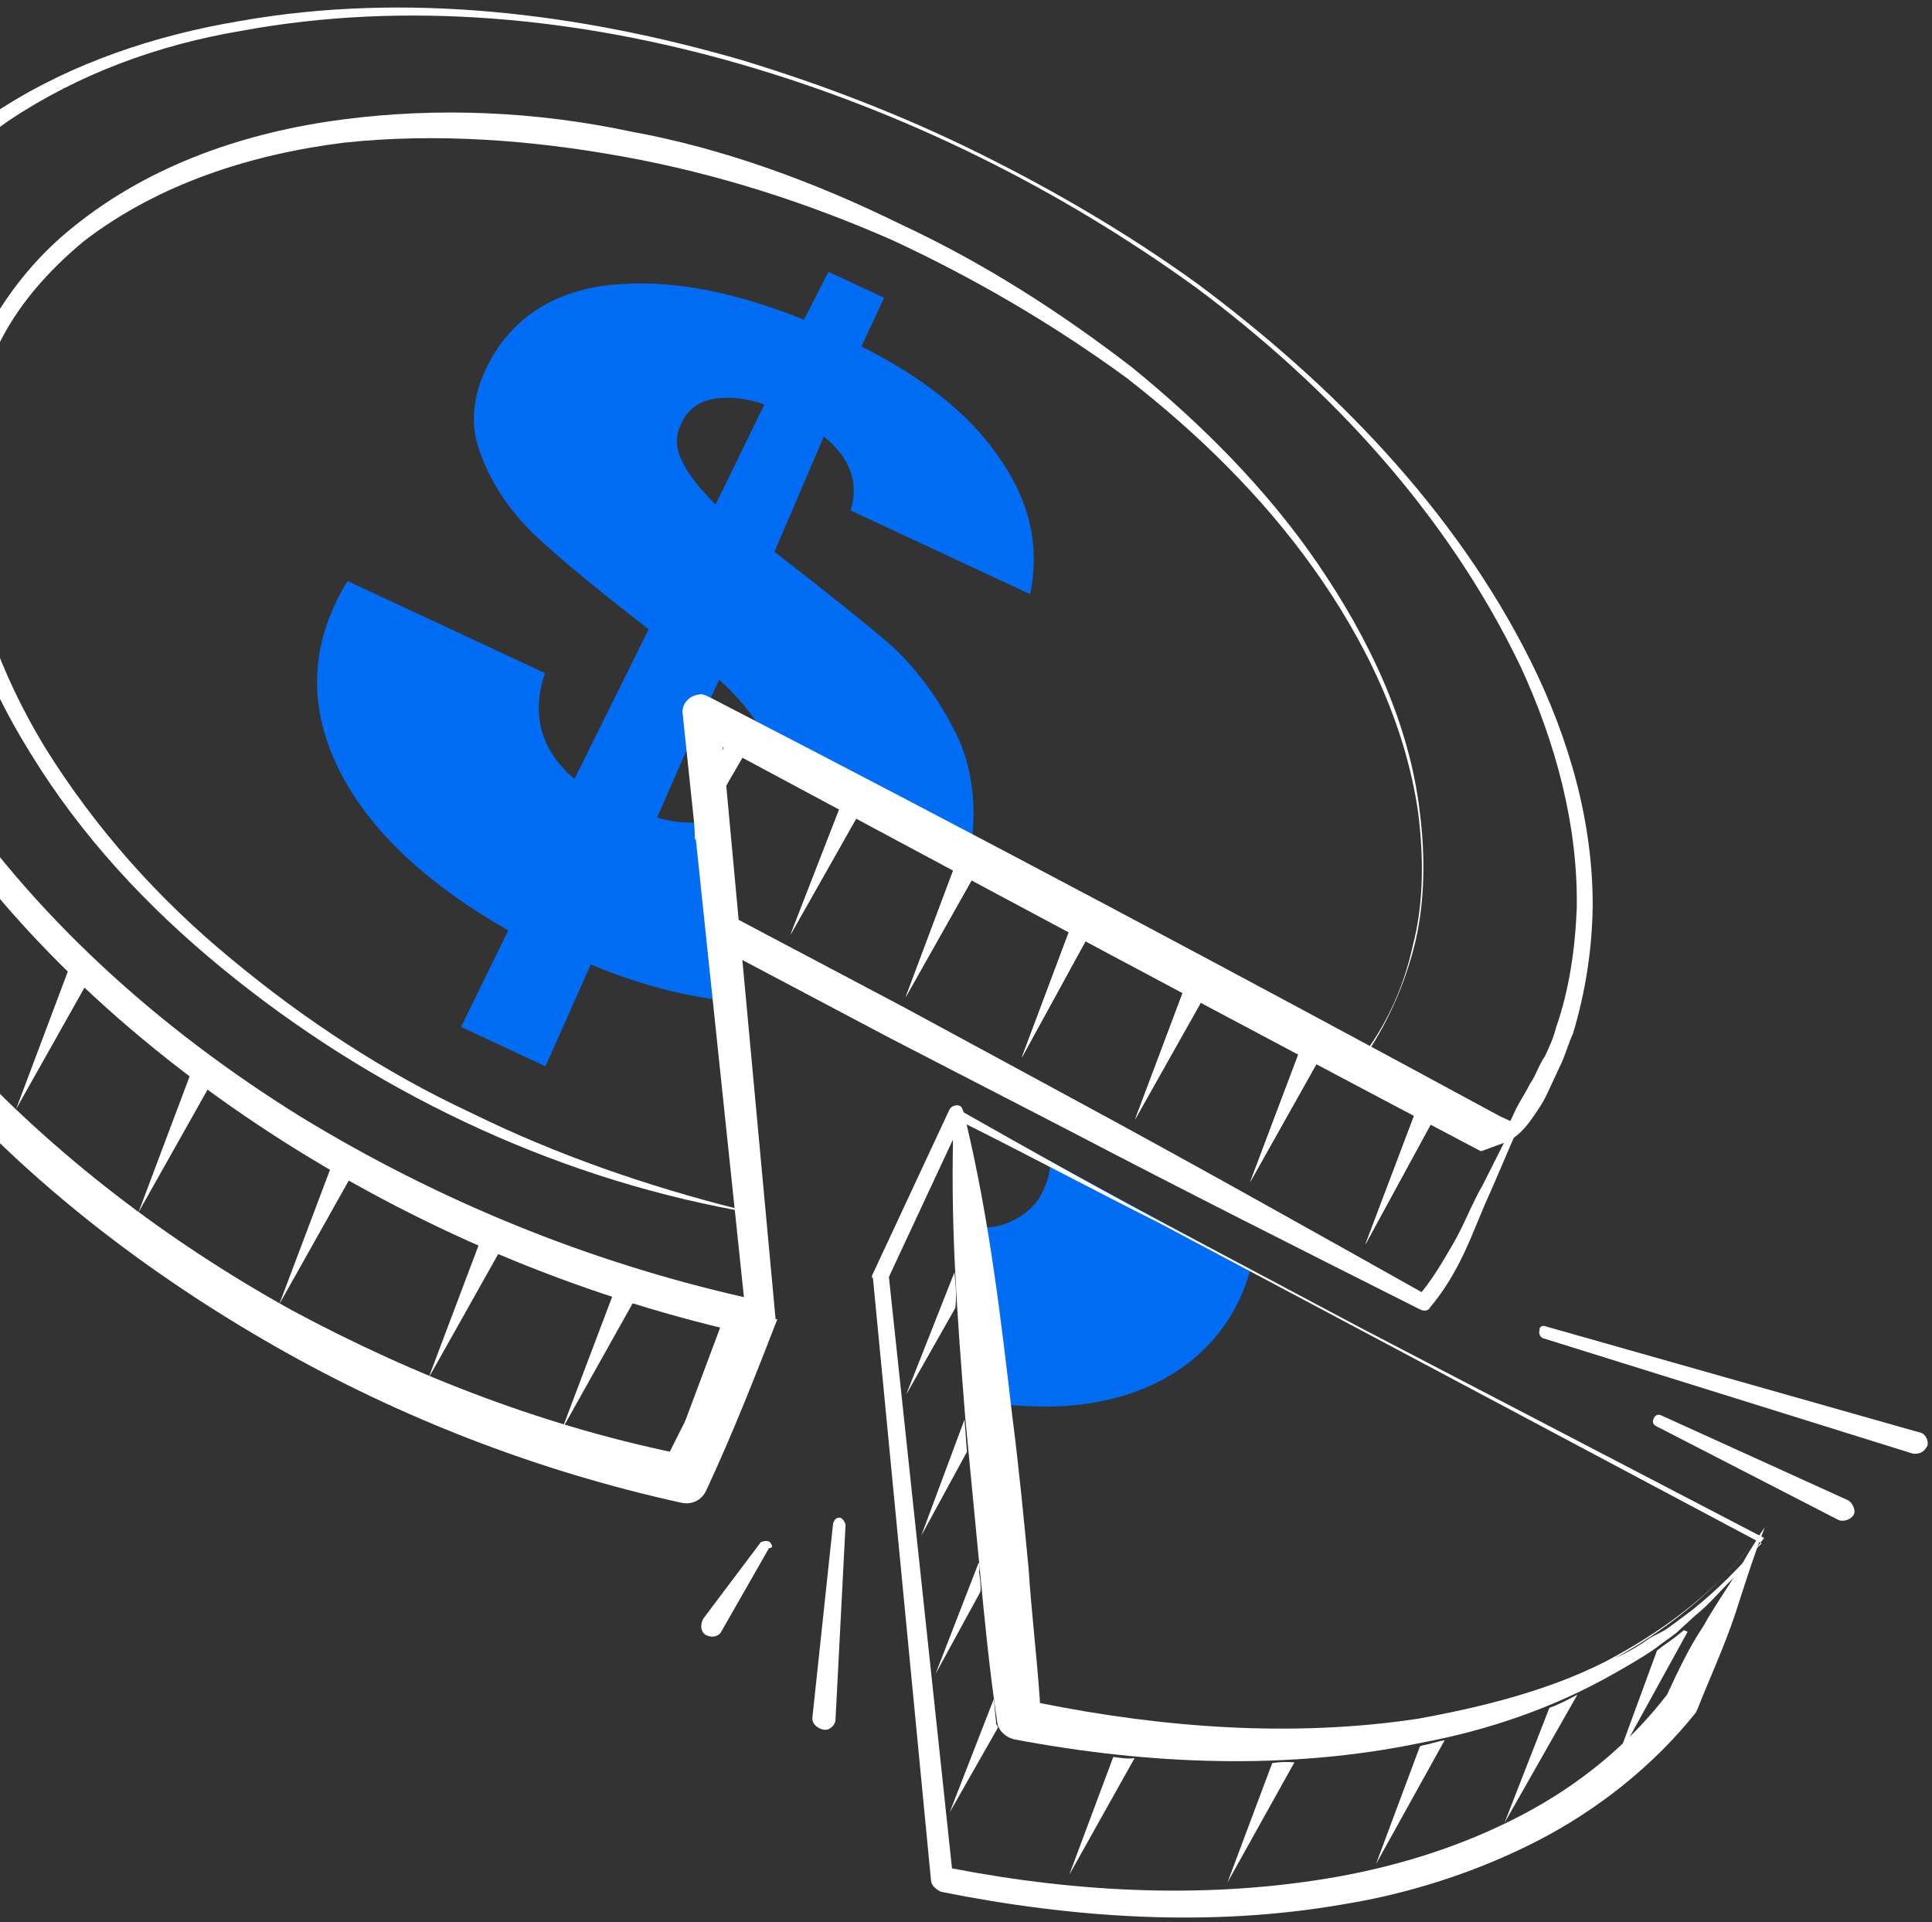 <svg width="195" height="194" viewBox="0 0 195 194" fill="none" xmlns="http://www.w3.org/2000/svg">
<rect x="0" y="0" width="195" height="194" fill="#333333" stroke="none"/>
<path d="M175.123 162.944C176.118 159.863 177.029 156.964 178.121 154.149L177.43 155.157L177.345 155.339L176.485 156.71C175.031 159.356 173.299 161.65 171.93 164.114C170.464 166.311 169.445 168.495 168.257 171.043C164.357 176.093 159.359 180.188 153.527 183.229C147.695 186.271 141.478 188.246 134.971 189.422C122.224 191.676 109.045 191.071 96.087 188.573L89.718 128.88L96.168 115.047L102.224 173.044C102.14 173.226 102.321 173.311 102.502 173.395C115.823 176.062 129.631 176.739 142.91 174.29C149.501 172.932 156.081 171.126 161.998 167.902C167.83 164.861 173.095 160.669 176.994 155.618C173.01 160.851 167.648 164.776 161.817 167.818C155.804 170.775 149.32 172.848 142.813 174.024C129.619 176.291 116.078 175.516 103.023 172.752L97.259 112.233C97.163 111.966 97.067 111.7 96.885 111.615C96.523 111.446 95.99 111.641 95.821 112.005L88.098 128.567C88.013 128.749 87.928 128.931 88.109 129.016L93.969 189.801C93.981 190.25 94.44 190.686 94.983 190.939C108.305 193.606 122.208 194.55 135.669 192.185C142.357 191.094 149.106 188.923 155.204 185.784C161.302 182.645 166.918 178.173 171.169 172.844C171.169 172.844 171.254 172.661 171.339 172.479C172.515 169.483 173.958 166.389 175.123 162.944Z" fill="white"/>
<path d="M155.714 108.027L150.475 120.208C149.541 122.21 148.789 124.296 147.855 126.298C146.922 128.3 145.807 130.218 144.33 131.966C144.16 132.33 143.713 132.343 143.35 132.174C131.375 126.147 119.4 120.12 107.692 113.996L89.905 104.815L72.203 95.453C71.659 95.199 71.285 94.582 71.274 94.133L69.101 72.292C69.078 71.395 69.683 70.569 70.578 70.543C70.844 70.446 71.207 70.615 71.569 70.784C85.006 77.936 98.357 85.269 111.709 92.603L151.679 114.787L151.231 114.8C152.878 112.687 154.344 110.49 155.447 108.124L155.629 108.209L155.714 108.027ZM155.714 108.027C154.61 110.393 153.241 112.856 151.775 115.053C151.69 115.235 151.509 115.151 151.328 115.066L110.498 94.254C96.976 87.284 83.455 80.315 70.019 73.163L72.402 71.837L74.575 93.678L73.646 92.359L91.348 101.721L108.965 111.266C120.77 117.657 132.309 124.145 144.029 130.718L143.049 130.926C144.442 129.36 145.557 127.442 146.671 125.525C147.786 123.607 148.539 121.521 149.653 119.603L155.617 107.76L155.798 107.845L155.714 108.027Z" fill="white"/>
<path d="M78.455 133.156C76.272 138.785 73.918 144.778 71.287 150.42C70.778 151.512 69.714 151.902 68.722 151.661C54.314 148.487 40.476 143.143 27.753 135.88C15.03 128.618 3.156 119.536 -6.527 108.595C-16.211 97.654 -23.981 84.503 -26.151 69.753C-27.145 62.421 -26.712 54.867 -24.116 47.88C-22.684 44.337 -21.061 41.328 -19.533 38.051L-15.035 28.405L-13.041 29.335C-15.672 34.977 -16.853 41.295 -16.691 47.575C-16.53 53.854 -15.027 60.095 -12.725 66.043C-10.338 71.809 -7.056 77.549 -3.52 82.743C0.282 87.84 4.351 92.839 9.121 97.279C18.396 106.257 29.063 113.669 40.409 119.624C51.67 125.762 63.962 130.164 76.569 132.941L78.455 133.156ZM75.3 132.349C63.055 129.741 51.308 125.593 40.239 119.988C28.627 114.13 17.875 106.901 8.419 97.838C3.649 93.398 -0.686 88.496 -4.488 83.4C-8.206 78.121 -11.572 72.563 -14.236 66.446C-16.72 60.413 -18.404 54.088 -18.662 47.542C-18.92 40.996 -17.835 34.411 -15.216 28.321C-14.961 27.775 -14.163 27.483 -13.619 27.736C-13.075 27.99 -12.701 28.607 -13.041 29.335L-17.539 38.981C-19.067 42.257 -20.594 45.533 -21.856 48.712C-24.198 55.154 -24.642 62.258 -23.478 69.227C-21.15 83.164 -13.487 95.6 -4.082 106.19C5.59 116.683 17.005 125.329 29.451 132.24C41.981 138.97 55.456 144.145 69.406 146.883L66.756 148.307C69.047 143.393 71.616 138.83 74.355 133.903L75.3 132.349Z" fill="white"/>
<path d="M96.739 74.544C94.942 70.825 92.805 67.835 90.052 65.222C87.213 62.79 83.191 59.585 78.166 55.691L83.15 44.056C85.711 46.136 86.76 48.619 85.849 51.518L103.975 59.971C105.01 54.913 103.818 50.37 100.753 46.059C97.868 41.834 93.206 38.109 86.946 34.968L89.238 30.054L83.619 27.434L81.146 32.264C74.451 29.585 68.419 28.323 62.965 28.661C57.331 28.913 52.999 31.104 50.237 35.134C47.996 38.52 47.278 41.952 48.254 45.066C49.326 48.446 51.281 51.352 53.853 53.881C56.606 56.495 60.447 59.615 65.473 63.509L57.981 78.628C54.502 75.677 53.6 71.933 55.02 67.942L35.081 58.644C31.471 64.494 31.003 70.702 33.849 76.903C36.791 83.371 42.757 89.034 51.3 93.904L46.535 103.647L55.055 107.62L59.626 97.343C64.242 99.274 68.57 100.406 72.523 100.92L70.72 83.017C69.377 83.056 67.854 83.011 66.319 82.516L69.872 74.424L69.633 72.097L70.721 72.604L72.588 68.6C74.605 70.427 75.993 72.182 76.838 73.684C77.308 74.568 77.416 75.283 77.439 76.18L97.775 86.992C98.639 82.299 98.354 78.178 96.739 74.544ZM72.223 50.925C70.569 49.268 69.458 47.863 68.795 46.446C68.132 45.029 68.194 43.95 68.788 42.676C69.467 41.22 70.701 40.466 72.128 40.245C73.555 40.024 75.26 40.154 77.157 40.818L72.223 50.925Z" fill="#016DF4"/>
<path d="M126.234 128.181L105.983 117.187C106.006 118.084 105.848 118.897 105.508 119.625C104.841 121.529 103.352 122.829 101.489 123.511C100.691 123.804 99.977 123.914 99.349 123.843L101.152 141.745C102.856 141.875 104.561 142.005 106.351 141.954C111.719 141.798 116.159 140.323 119.499 137.892C122.839 135.461 124.995 132.257 126.149 128.363C126.149 128.363 126.149 128.363 126.234 128.181Z" fill="#016DF4"/>
<path d="M193.634 144.543L156.019 133.872C155.657 133.703 155.306 133.983 155.402 134.249C155.233 134.613 155.51 134.964 155.691 135.049L193.063 146.714C193.691 146.786 194.224 146.591 194.563 145.863C194.637 145.232 194.263 144.615 193.634 144.543Z" fill="white"/>
<path d="M186.467 151.394L167.712 142.87C167.35 142.701 167.084 142.798 166.914 143.162C166.744 143.526 166.841 143.793 167.203 143.962L185.534 153.396C186.077 153.649 186.876 153.357 187.13 152.811C187.3 152.447 187.011 151.647 186.467 151.394Z" fill="white"/>
<path d="M85.345 153.873C85.249 153.606 85.152 153.34 84.79 153.171C84.342 153.184 84.258 153.366 84.088 153.73L81.995 173.361C81.922 173.991 82.562 174.511 83.191 174.583C83.82 174.654 84.34 174.011 84.329 173.562L85.345 153.873Z" fill="white"/>
<path d="M77.689 155.621C77.327 155.452 77.061 155.549 76.794 155.647L70.993 163.356C70.993 163.356 70.993 163.356 70.908 163.538C70.653 164.084 70.761 164.799 71.305 165.052C71.849 165.306 72.562 165.195 72.817 164.649L77.616 156.251C78.063 156.238 77.967 155.972 77.689 155.621Z" fill="white"/>
<path d="M145.504 111.464L137.808 125.602L143.51 110.535L145.504 111.464Z" fill="white"/>
<path d="M133.977 105.424L126.185 119.295L131.802 104.41L133.977 105.424Z" fill="white"/>
<path d="M122.268 99.3L114.561 112.989L120.093 98.285L122.268 99.3Z" fill="white"/>
<path d="M110.56 93.175L103.118 106.767L108.566 92.245L110.56 93.175Z" fill="white"/>
<path d="M99.032 87.135L91.41 100.642L96.857 86.121L99.032 87.135Z" fill="white"/>
<path d="M87.323 81.011L79.786 94.335L85.33 80.081L87.323 81.011Z" fill="white"/>
<path d="M75.796 74.971L70.137 84.74L70.103 83.394L73.621 73.956L75.796 74.971Z" fill="white"/>
<path d="M145.504 111.464L143.51 110.535L137.808 125.602L145.504 111.464Z" fill="white"/>
<path d="M133.977 105.424L131.802 104.41L126.185 119.295L133.977 105.424Z" fill="white"/>
<path d="M122.268 99.3L120.093 98.285L114.561 112.989L122.268 99.3Z" fill="white"/>
<path d="M110.56 93.175L108.566 92.245L103.118 106.767L110.56 93.175Z" fill="white"/>
<path d="M91.41 100.642L99.032 87.135L96.857 86.121L91.41 100.642Z" fill="white"/>
<path d="M79.786 94.335L87.323 81.011L85.33 80.081L79.786 94.335Z" fill="white"/>
<path d="M70.103 83.394L70.137 84.74L75.796 74.971L73.621 73.956L70.103 83.394Z" fill="white"/>
<path d="M96.332 128.419C96.451 129.582 96.571 130.746 96.424 132.007L91.456 140.769L96.332 128.419Z" fill="white"/>
<path d="M97.341 143.292C97.46 144.455 97.483 145.352 97.603 146.516L92.985 154.998L97.341 143.292Z" fill="white"/>
<path d="M98.786 157.703C98.882 157.97 98.894 158.418 98.809 158.6C98.917 159.315 99.025 160.03 98.951 160.661L94.419 168.961L98.786 157.703Z" fill="white"/>
<path d="M100.304 171.484C100.412 172.199 100.435 173.096 100.543 173.811C100.458 173.993 100.639 174.078 100.736 174.344L95.852 182.924L100.304 171.484Z" fill="white"/>
<path d="M112.364 177.329C112.992 177.401 113.802 177.557 114.516 177.446L107.923 189.218L112.364 177.329Z" fill="white"/>
<path d="M128.408 177.942C129.121 177.831 130.016 177.805 130.645 177.877L123.883 190.013L128.408 177.942Z" fill="white"/>
<path d="M143.318 176.253L143.585 176.156C144.298 176.045 145.096 175.753 145.81 175.643L138.878 188.142L143.318 176.253Z" fill="white"/>
<path d="M156.382 172.374C157.446 171.984 158.33 171.51 159.213 171.035L151.845 183.996L156.382 172.374Z" fill="white"/>
<path d="M163.146 177.744L167.247 166.583C167.949 166.024 168.566 165.647 169.268 165.088L169.97 164.529L170.333 164.698L163.146 177.744Z" fill="white"/>
<path d="M157.576 107.344C158.001 106.434 158.329 105.258 158.753 104.348C159.992 100.272 160.686 95.943 160.752 91.542C160.799 82.923 158.344 74.466 154.472 66.678C146.826 51.369 134.412 38.711 120.81 28.602C113.876 23.596 106.421 19.233 98.712 15.417C91.002 11.6 82.954 8.512 74.831 6.054C58.502 1.32 40.985 -0.866 24.138 2.135C15.757 3.545 7.41 6.3 0.186 10.908C-7.038 15.516 -13.044 22.243 -16.416 30.42C-19.703 38.416 -20.186 47.496 -18.358 55.882C-16.616 64.45 -13.011 72.335 -8.256 79.649C1.072 94.191 14.273 106.107 28.747 115.294C43.401 124.565 59.511 131.191 76.349 134.832C76.53 134.917 76.712 135.002 76.796 134.82C77.691 134.794 78.297 133.968 78.274 133.071L72.942 75.412C98.365 89.04 123.787 102.667 149.476 116.197L151.871 115.32C152.936 114.93 153.808 114.007 154.413 113.181C155.019 112.356 155.709 111.348 156.134 110.438C156.643 109.346 157.067 108.436 157.576 107.344ZM154.406 109.411C153.982 110.321 153.376 111.147 152.952 112.057C152.782 112.421 152.612 112.785 152.442 113.149L151.355 112.642C124.929 98.325 98.419 84.19 71.558 70.335C71.195 70.166 70.833 69.997 70.567 70.095C69.406 70.218 68.715 71.226 68.92 72.207L75.085 130.919C59.322 127.336 44.3 121.217 30.382 112.733C16.005 103.813 3.082 92.247 -6.054 78.238C-10.712 71.191 -14.221 63.572 -15.952 55.453C-17.949 47.432 -17.635 38.715 -14.518 31.084C-11.582 23.368 -5.928 16.92 0.934 12.143C7.977 7.451 15.961 4.526 24.342 3.117C41.008 0.031 58.514 1.768 74.843 6.502C91.172 11.236 106.772 18.954 120.64 28.966C134.242 39.075 146.124 51.928 153.504 67.334C157.013 74.953 159.288 83.326 159.144 91.679C158.982 95.813 158.372 99.96 157.037 103.769C156.794 104.764 156.369 105.674 155.945 106.584C155.255 107.591 155.012 108.586 154.406 109.411Z" fill="white"/>
<path d="M137.399 134.052C130.681 130.476 123.781 126.816 117.063 123.24C110.345 119.664 103.53 115.822 96.897 112.064L96.716 111.979C96.449 112.077 96.183 112.174 96.28 112.441C95.831 122.867 96.629 132.988 97.426 143.11C97.915 148.212 98.404 153.315 98.894 158.418C99.383 163.521 99.872 168.624 100.628 173.629C100.651 174.526 101.387 175.313 102.378 175.553C115.966 178.123 130.039 178.703 143.488 175.889C150.261 174.616 156.829 172.361 162.831 168.955C164.331 168.104 165.832 167.253 167.151 166.317C167.853 165.758 168.47 165.381 169.172 164.822L171.097 163.06C172.501 161.943 173.542 160.656 174.765 159.453C175.988 158.251 177.017 156.515 178.059 155.228L137.399 134.052ZM174.402 159.284C173.18 160.487 172.042 161.507 170.638 162.625L168.617 164.12C167.915 164.679 167.116 164.971 166.499 165.348C165.18 166.284 163.68 167.135 162.083 167.72C156.07 170.677 149.575 172.302 143.068 173.478C130.491 175.368 117.482 174.398 104.971 171.888C104.674 167.318 104.111 162.845 103.815 158.276C103.326 153.173 102.836 148.07 102.166 142.883C101.018 133.041 99.869 123.199 97.56 113.481C104.001 116.706 110.537 120.197 116.978 123.422C123.696 126.998 130.596 130.658 137.314 134.234L177.804 155.774C176.582 156.977 175.625 158.082 174.402 159.284Z" fill="white"/>
<path d="M90.164 24.282C81.379 20.407 72.35 17.526 62.994 15.822C53.637 14.118 44.038 13.409 34.75 14.396C25.378 15.565 16.052 18.528 8.5 24.313C4.905 27.29 1.684 30.884 -0.268 35.07C-1.286 37.254 -2.038 39.34 -2.694 41.694C-3.265 43.865 -3.559 46.387 -3.501 48.629C-3.707 58.061 -0.333 67.39 4.53 75.418C9.574 83.531 15.937 90.708 23.438 96.865C30.757 102.937 38.864 108.268 47.564 112.325C56.18 116.564 65.305 119.711 74.588 122.046L74.503 122.228C74.218 118.107 73.752 113.901 73.286 109.695L72.068 97.162L69.452 72.012L69.44 71.564L69.803 71.733L103.309 89.794L120.105 98.734C125.82 101.621 131.185 104.787 136.985 107.492L136.719 107.589C139.673 104.092 141.625 99.906 142.586 95.48C143.728 91.138 143.698 86.47 143.135 81.998C141.829 72.969 137.765 64.648 132.562 57.347C127.36 50.047 120.839 43.682 113.712 38.143C106.138 32.617 98.321 28.086 90.164 24.282ZM90.928 22.644C99.266 26.532 106.913 31.428 114.222 37.051C121.264 42.773 127.881 49.404 132.998 56.886C138.116 64.368 142.276 72.956 143.317 82.082C143.879 86.555 143.825 91.404 142.683 95.746C141.541 100.088 139.504 104.456 136.73 108.038L136.645 108.22L136.464 108.135C131.003 104.702 125.384 102.082 119.754 99.013L102.958 90.074L69.282 72.376L69.633 72.097L72.068 97.162L73.286 109.695C73.752 113.901 74.037 118.022 74.503 122.228L74.322 122.144C55.428 118.651 37.386 110.017 22.385 97.703C14.884 91.547 8.255 84.467 3.114 76.088C-1.93 67.975 -5.666 58.477 -5.568 48.33C-5.097 38.801 -0.333 29.057 7.389 22.909C15.196 16.578 24.873 13.335 34.511 12.069C44.15 10.802 54.1 11.232 63.734 13.287C73.091 14.991 82.312 18.405 90.928 22.644Z" fill="white"/>
<path d="M75.674 132.967L67.882 146.838L73.245 132.499L75.674 132.967ZM-24.413 53.723L-19.136 39.566L-16.961 40.581L-24.413 53.723ZM-24.657 65.132L-19.295 50.792L-17.12 51.807L-24.657 65.132ZM-21.843 77.079L-16.481 62.74L-14.306 63.755L-21.843 77.079ZM-16.611 89.047L-11.164 74.526L-8.988 75.54L-16.611 89.047ZM-8.609 100.755L-3.162 86.234L-0.987 87.248L-8.609 100.755ZM1.618 111.95L7.15 97.247L9.325 98.261L1.618 111.95ZM13.974 122.365L19.506 107.662L21.681 108.676L13.974 122.365ZM28.182 131.649L33.799 116.764L35.974 117.778L28.182 131.649ZM43.238 139.113L48.855 124.228L51.03 125.242L43.238 139.113ZM56.713 144.288L62.415 129.221L64.59 130.236L56.713 144.288Z" fill="white"/>
</svg>
